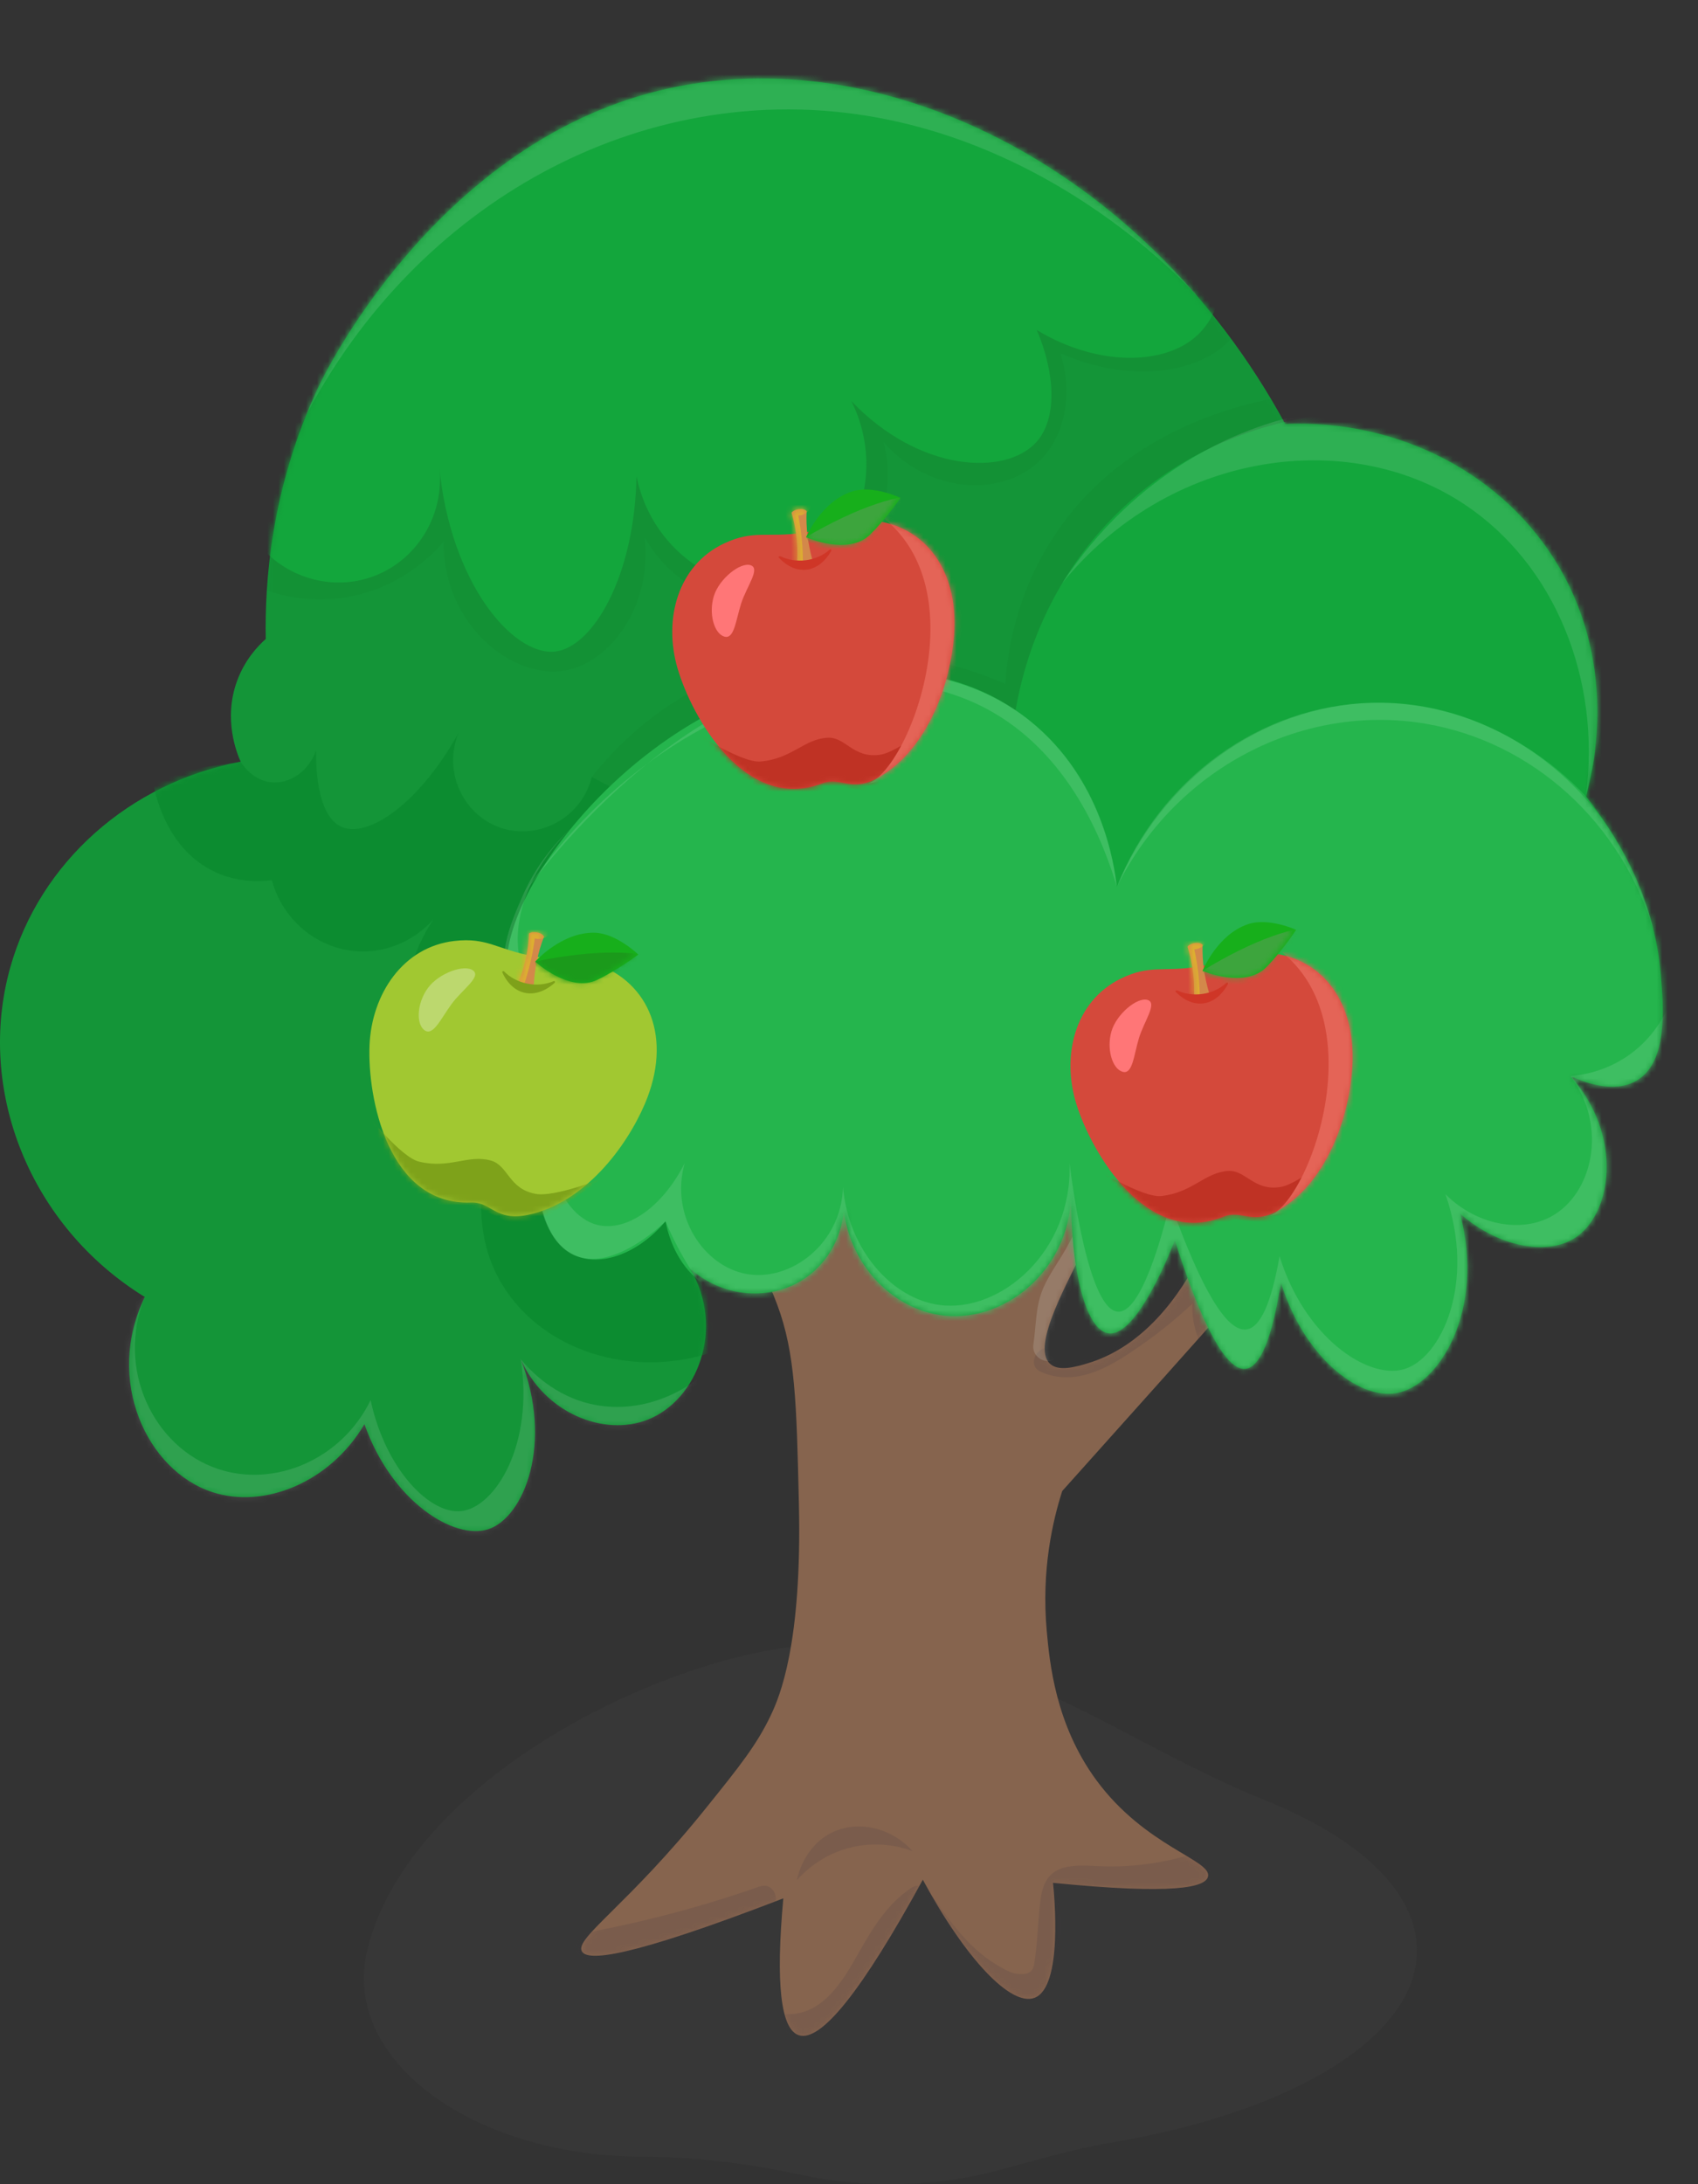 <svg width="308" height="396" viewBox="0 0 308 396" fill="none" xmlns="http://www.w3.org/2000/svg">
<rect x="0" y="0" width="308" height="396" fill="#333333" stroke="none"/>
<path fill-rule="evenodd" clip-rule="evenodd" d="M153.203 298C147.613 298 142.234 298.579 137.205 299.648C109.772 305.481 73.203 326.372 66.599 353.629C66.205 355.258 66 356.927 66 358.627C66 376.516 88.682 391.017 116.661 391.017C126.257 391.017 135.941 392.291 145.322 394.312C150.404 395.407 155.848 396 161.509 396C168.455 396 175.075 395.106 181.102 393.489C187.919 391.659 194.721 389.615 201.681 388.443C234.08 382.989 257.017 369.465 257.017 353.644C257.017 342.868 246.375 333.157 229.349 326.336C211.69 319.262 194.534 307.594 176.476 301.612C169.507 299.304 161.593 298 153.203 298Z" fill="#464646" fill-opacity="0.2"/>
<g clip-path="url(#clip0_1320_5848)">
<path d="M205.038 173.342C207.088 197.778 202.337 214.292 197.167 225.219C193.845 232.238 187.029 243.927 190.414 247.211C191.951 248.706 194.994 247.85 197.167 247.211C209.044 243.725 215.626 231.911 218.126 226.697C219.011 227.149 219.896 227.6 220.796 228.036C220.408 229.25 220.035 230.666 219.787 232.269C219.306 235.351 219.446 238.044 219.725 240.083C216.884 243.274 213.888 246.62 211.047 249.811C204.93 256.659 198.813 263.492 192.68 270.325C190.988 275.601 188.861 284.582 189.87 295.695C190.383 301.36 191.423 312.629 198.875 322.762C207.771 334.84 219.865 337.237 219.119 340.241C218.638 342.186 212.956 343.556 191.004 341.361C191.221 343.478 192.867 360.288 187.635 362.218C183.35 363.805 175.153 355.167 167.39 340.801C156.399 360.91 148.9 370.296 144.895 368.988C141.619 367.914 140.672 359.65 142.085 344.178C113.55 355.183 106.486 355.587 105.539 353.766C104.266 351.354 113.876 345.455 128.034 327.836C134.198 320.178 137.272 316.349 139.849 310.917C141.386 307.664 145.516 298.154 144.91 272.582C144.491 254.418 144.274 245.328 140.967 236.503C133.701 217.032 117.881 205.607 107.79 199.864C113.224 197.794 118.657 195.724 124.091 193.669C125.333 198.012 127.724 204.456 132.521 211.148C136.387 216.534 145.096 226.682 147.705 225.25C150.002 223.989 148.295 213.312 130.829 172.253L140.392 158.151C143.125 167.972 147.487 181.731 154.458 197.623C162.578 216.145 167.778 227.725 174.144 227.507C183.055 227.195 188.892 203.864 190.445 197.623C194.062 183.148 193.596 170.665 192.696 162.665C196.826 166.229 200.94 169.809 205.069 173.373L205.038 173.342Z" fill="#86644E"/>
<mask id="mask0_1320_5848" style="mask-type:luminance" maskUnits="userSpaceOnUse" x="105" y="158" width="116" height="212">
<path d="M205.038 173.342C207.088 197.778 202.337 214.292 197.167 225.219C193.845 232.238 187.029 243.927 190.414 247.211C191.951 248.706 194.994 247.85 197.167 247.211C209.044 243.725 215.626 231.911 218.126 226.697C219.011 227.149 219.896 227.6 220.796 228.036C220.408 229.25 220.035 230.666 219.787 232.269C219.306 235.351 219.446 238.044 219.725 240.083C216.884 243.274 213.888 246.62 211.047 249.811C204.93 256.659 198.813 263.492 192.68 270.325C190.988 275.601 188.861 284.582 189.87 295.695C190.383 301.36 191.423 312.629 198.875 322.762C207.771 334.84 219.865 337.237 219.119 340.241C218.638 342.186 212.956 343.556 191.004 341.361C191.221 343.478 192.867 360.288 187.635 362.218C183.35 363.805 175.153 355.167 167.39 340.801C156.399 360.91 148.9 370.296 144.895 368.988C141.619 367.914 140.672 359.65 142.085 344.178C113.55 355.183 106.486 355.587 105.539 353.766C104.266 351.354 113.876 345.455 128.034 327.836C134.198 320.178 137.272 316.349 139.849 310.917C141.386 307.664 145.516 298.154 144.91 272.582C144.491 254.418 144.274 245.328 140.967 236.503C133.701 217.032 117.881 205.607 107.79 199.864C113.224 197.794 118.657 195.724 124.091 193.669C125.333 198.012 127.724 204.456 132.521 211.148C136.387 216.534 145.096 226.682 147.705 225.25C150.002 223.989 148.295 213.312 130.829 172.253L140.392 158.151C143.125 167.972 147.487 181.731 154.458 197.623C162.578 216.145 167.778 227.725 174.144 227.507C183.055 227.195 188.892 203.864 190.445 197.623C194.062 183.148 193.596 170.665 192.696 162.665C196.826 166.229 200.94 169.809 205.069 173.373L205.038 173.342Z" fill="white"/>
</mask>
<g mask="url(#mask0_1320_5848)">
<path opacity="0.17" d="M219.818 334.964C213.189 337.455 206.249 338.684 199.17 338.326C193.953 338.062 189.622 337.968 188.768 344.194C188.302 347.618 188.271 351.089 187.806 354.513C187.511 356.677 187.604 358.171 184.592 357.875C183.21 357.735 181.673 356.755 180.493 356.039C175.463 352.972 171.955 347.883 168.679 343.12C167.965 342.093 166.521 341.47 165.356 342.248C160.901 345.206 158.277 349.579 155.7 354.155C152.905 359.105 149.273 365.284 142.83 365.175C139.709 365.128 139.709 369.984 142.83 370.031C148.698 370.14 153.278 366.467 156.616 361.906C159.923 357.377 161.848 351.618 166.055 347.821C169.113 352.147 172.42 356.319 176.767 359.401C180.742 362.202 188.069 365.455 191.268 359.914C192.649 357.533 192.649 354.482 192.882 351.836C193.068 349.813 193.208 347.789 193.441 345.782C193.752 343.011 195.475 342.949 197.881 343.12C202.477 343.447 207.072 343.167 211.574 342.326C211.869 342.964 212.382 343.478 213.08 343.571C215.44 343.914 217.722 343.852 220.02 343.182C221.805 342.669 222.069 340.77 221.339 339.525C223.886 338.264 222.644 333.89 219.802 334.964H219.818Z" fill="#433743"/>
<path opacity="0.17" d="M137.8 342.015C126.016 346.155 113.922 349.221 101.595 351.214C99.204 351.603 99.36 355.401 101.595 355.899C105.213 356.708 108.783 356.957 112.463 356.537C114.093 356.35 114.854 354.887 114.76 353.626C122.989 351.805 131.108 349.517 139.088 346.716C142.007 345.688 140.749 340.988 137.8 342.031V342.015Z" fill="#433743"/>
<path opacity="0.17" d="M224.941 226.137C224.786 226.044 224.615 225.981 224.445 225.888C224.025 224.363 222.302 223.258 220.951 224.3C220.237 223.911 219.554 223.507 218.856 223.055C216.341 221.405 214.012 225.203 216.123 227.024C215.766 227.834 215.751 228.767 216.154 229.686C213.686 232.301 211.046 234.744 208.221 236.986C204.278 240.114 196.608 246.869 191.252 244.519C188.427 243.274 185.943 247.46 188.799 248.721C195.537 251.678 201.995 247.429 207.429 243.585C210.565 241.375 213.53 238.947 216.309 236.332C216.309 236.456 216.278 236.581 216.278 236.721C216.201 239.834 217.132 242.791 218.747 245.421C220.377 248.083 224.569 245.639 222.939 242.962C220.951 239.725 220.936 236.83 221.836 233.234C222.085 232.223 222.271 231.32 222.1 230.324C222.131 230.293 222.162 230.246 222.193 230.215C222.473 230.339 222.768 230.448 223.063 230.557C225.655 231.522 227.286 227.444 224.926 226.121L224.941 226.137Z" fill="#433743"/>
<path opacity="0.17" d="M204.541 194.105C201.933 194.961 199.325 195.257 196.779 195.008C195.847 194.666 194.947 194.136 194.155 193.436C193.084 192.502 191.795 192.704 190.926 193.405C190.243 193.078 189.56 192.72 188.892 192.315C186.222 190.681 183.785 194.883 186.439 196.518C189.42 198.339 192.68 199.459 196.018 199.833C199.403 200.829 203.082 200.456 206.42 198.572C208.764 197.234 207.212 193.265 204.557 194.136L204.541 194.105Z" fill="#433743"/>
<path opacity="0.17" d="M177.295 219.366C175.82 221.654 173.476 223.258 170.744 223.507C166.645 223.88 165.978 220.97 164.906 217.685C162.966 211.724 161.289 205.685 159.83 199.584C159.1 196.549 154.427 197.825 155.157 200.876C156.352 205.888 157.703 210.853 159.224 215.771C160.295 219.242 161.118 224.098 164.099 226.526C169.704 231.071 178.087 227.102 181.487 221.81C183.179 219.18 178.987 216.736 177.295 219.351V219.366Z" fill="#433743"/>
<path opacity="0.17" d="M154.753 193.125C153.899 193.311 153.045 193.467 152.191 193.607C153.356 192.813 154.489 191.957 155.591 191.039C157.998 189.031 154.551 185.607 152.16 187.599C148.698 190.494 144.817 192.627 140.579 194.043C140.082 194.012 139.632 194.167 139.243 194.448C139.042 194.51 138.855 194.572 138.653 194.619C135.999 195.366 136.558 199.335 139.306 199.397C139.74 199.397 140.19 199.397 140.625 199.397C146.028 202.183 152.533 201.249 157.128 197.171C159.069 195.459 156.973 192.642 154.768 193.109L154.753 193.125Z" fill="#433743"/>
<path opacity="0.17" d="M129.82 198.401C129.292 196.471 125.923 196.004 125.085 198.448C123.548 202.884 120.551 206.526 116.577 208.969C113.922 210.604 116.313 214.744 119.03 213.172C123.998 210.292 129.494 206.572 130.394 200.424C130.518 199.6 130.27 198.915 129.835 198.401H129.82Z" fill="#433743"/>
<path opacity="0.15" d="M192.137 245.032C192.618 241.779 192.417 238.231 193.798 235.211C195.133 232.285 197.167 229.655 198.658 226.806C201.716 220.97 204.014 214.775 205.597 208.378C206.342 205.343 201.669 204.051 200.924 207.086C199.248 213.872 196.764 220.363 193.333 226.448C191.982 228.83 190.29 231.071 189.203 233.608C187.821 236.861 187.961 240.316 187.449 243.741C186.983 246.807 191.656 248.114 192.122 245.032H192.137Z" fill="#F4FFFF"/>
<path opacity="0.17" d="M144.553 340.879C145.67 339.618 149.024 336.131 154.675 334.871C159.798 333.719 163.928 335.011 165.542 335.618C161.615 331.275 155.591 329.968 150.918 332.24C145.872 334.684 144.677 340.194 144.537 340.879H144.553Z" fill="#433743"/>
</g>
<path d="M125.209 230.059C131.559 240.83 126.529 253.873 117.446 257.406C109.529 260.488 98.785 256.223 94.454 246.418C100.447 261.687 95.044 275.134 88.57 277.251C82.391 279.274 71.089 272.286 66.105 258.216C59.849 268.8 47.941 273.578 38.564 270.543C26.579 266.667 18.971 250.107 26.268 235.149C5.449 222.339 -4.394 197.67 1.863 175.397C7.204 156.377 23.505 141.886 43.656 138.104C42.989 136.61 40.458 130.446 42.989 123.489C44.401 119.613 46.777 117.123 48.205 115.847C48.019 105.963 49.028 88.687 57.831 70.009C58.948 67.644 78.494 27.643 117.602 16.934C158.013 5.852 207.274 29.355 233.123 76.858C253.709 76.002 272.883 85.916 282.787 102.788C293.748 121.435 288.734 140.672 287.678 144.423C298.468 157.98 300.703 170.214 301.247 176.658C301.743 182.588 302.597 192.502 296.9 195.895C292.692 198.401 287.026 196.098 284.868 195.086C294.571 206.059 292.366 220.129 285.675 224.441C280.583 227.725 271.734 226.09 264.825 220.02C269.483 237.437 261.084 251.305 253.197 252.597C246.273 253.733 236.368 245.764 232.347 232.487C230.313 245.468 227.705 247.974 225.935 248.177C221.557 248.643 216.558 235.694 213.096 224.845C212.723 225.826 206.358 242.48 201.064 241.733C197.028 241.172 194.171 230.589 194.249 215.6C194.683 229.312 183.008 239.694 171.38 238.527C160.979 237.468 152.176 227.336 152.937 215.195C153.899 221.686 151.26 228.114 146.121 231.678C139.973 235.943 131.295 235.367 125.271 230.075L125.209 230.059Z" fill="#149538"/>
<mask id="mask1_1320_5848" style="mask-type:luminance" maskUnits="userSpaceOnUse" x="0" y="14" width="302" height="264">
<path d="M125.209 230.059C131.559 240.83 126.529 253.873 117.446 257.406C109.529 260.488 98.785 256.223 94.454 246.418C100.447 261.687 95.044 275.134 88.57 277.251C82.391 279.274 71.089 272.286 66.105 258.216C59.849 268.8 47.941 273.578 38.564 270.543C26.579 266.667 18.971 250.107 26.268 235.149C5.449 222.339 -4.394 197.67 1.863 175.397C7.204 156.377 23.505 141.886 43.656 138.104C42.989 136.61 40.458 130.446 42.989 123.489C44.401 119.613 46.777 117.123 48.205 115.847C48.019 105.963 49.028 88.687 57.831 70.009C58.948 67.644 78.494 27.643 117.602 16.934C158.013 5.852 207.274 29.355 233.123 76.858C253.709 76.002 272.883 85.916 282.787 102.788C293.748 121.435 288.734 140.672 287.678 144.423C298.468 157.98 300.703 170.214 301.247 176.658C301.743 182.588 302.597 192.502 296.9 195.895C292.692 198.401 287.026 196.098 284.868 195.086C294.571 206.059 292.366 220.129 285.675 224.441C280.583 227.725 271.734 226.09 264.825 220.02C269.483 237.437 261.084 251.305 253.197 252.597C246.273 253.733 236.368 245.764 232.347 232.487C230.313 245.468 227.705 247.974 225.935 248.177C221.557 248.643 216.558 235.694 213.096 224.845C212.723 225.826 206.358 242.48 201.064 241.733C197.028 241.172 194.171 230.589 194.249 215.6C194.683 229.312 183.008 239.694 171.38 238.527C160.979 237.468 152.176 227.336 152.937 215.195C153.899 221.686 151.26 228.114 146.121 231.678C139.973 235.943 131.295 235.367 125.271 230.075L125.209 230.059Z" fill="white"/>
</mask>
<g mask="url(#mask1_1320_5848)">
<path opacity="0.05" d="M238.494 147.287C197.99 149.295 157.469 151.303 116.965 153.326C113.751 149.171 110.538 145.015 107.339 140.859C111.298 135.863 118.269 128.594 128.997 123.567C153.712 112.003 177.854 122.011 182.341 123.972C182.775 117.839 184.39 107.831 190.771 97.839C205.768 74.305 233.79 71.613 237.703 71.301C237.967 96.64 238.23 121.964 238.51 147.303L238.494 147.287Z" fill="#083F0A"/>
<path opacity="0.05" d="M160.279 80.142C163.214 91.535 157.314 103.411 146.649 107.893C135.703 112.485 122.802 107.987 116.965 97.434C118.315 109.886 110.708 120.127 102.527 121.559C93.041 123.224 80.419 113.465 80.466 98.228C78.634 100.36 73.448 105.792 64.816 107.878C52.847 110.757 43.376 105.014 41.544 103.862C43.687 96.625 45.829 89.387 47.956 82.15C104.25 68.079 160.528 53.993 216.821 39.923C223.062 45.651 226.944 53.122 225.034 58.492C222.426 65.854 208.329 71.052 192.354 64.064C194.714 71.426 193.192 79.255 188.349 83.768C181.502 90.134 168.415 89.527 160.264 80.142H160.279Z" fill="#083F0A"/>
<path d="M304.786 174.836C266.098 172.688 227.41 170.541 188.737 168.408C177.621 141.622 183.614 111.162 203.315 92.407C226.634 70.212 264.98 68.344 292.646 89.792C296.698 118.15 300.734 146.493 304.786 174.852V174.836Z" fill="#13A63C"/>
<path d="M43.656 138.104C43.904 138.509 45.767 141.451 49.136 141.824C52.505 142.198 56.014 139.863 57.333 136.034C57.302 137.933 57.24 147.77 61.898 149.887C66.664 152.05 75.917 145.902 83.183 132.875C80.295 139.816 83.974 147.816 90.898 150.104C97.823 152.392 105.554 148.174 107.339 140.859C109.249 141.871 111.159 142.867 113.068 143.879C119.604 177.202 126.14 210.542 132.676 243.865C116.468 250.963 98.568 245.422 91.007 232.752C82.608 218.682 90.992 202.557 91.411 201.794C88.803 201.545 82.189 200.549 77.78 195.366C71.43 187.911 71.974 174.603 80.59 164.004C77.19 169.653 70.964 172.953 64.553 172.455C57.411 171.895 51.263 166.743 49.307 159.583C47.087 159.863 43.221 160.003 39.169 158.167C29.078 153.591 27.619 141.264 27.541 140.47C32.928 139.692 38.3 138.898 43.687 138.12L43.656 138.104Z" fill="#0C8C30"/>
<path d="M269.094 254.465C236.166 273.329 188.349 264.177 153.169 229.53C144.817 236.612 134.027 237.546 127.305 232.596C122.523 229.079 121.141 223.6 120.722 221.421C115.94 227.086 109.435 229.608 104.654 227.756C98.444 225.343 97.59 216.503 97.139 211.755C95.929 199.226 102.201 189.218 105.476 184.767C97.792 184.377 94.423 182.152 93.01 179.661C86.039 167.505 113.022 128.267 148.45 122.602C154.334 121.668 172.218 118.804 186.92 130.773C199.806 141.264 202.088 156.595 202.585 160.797C210.751 141.155 228.838 128.065 248.679 127.427C270.864 126.711 285.38 141.917 287.678 144.392C292.288 149.233 307.829 166.696 308.015 192.129C308.295 231.211 272.059 252.768 269.11 254.465H269.094Z" fill="#25B54D"/>
<path d="M154.411 72.686C161.413 86.726 154.008 102.243 143.295 105.636C132.909 108.936 118.44 101.154 115.444 86.305C115.164 104.236 107.619 117.434 100.602 118.135C93.103 118.882 81.739 105.87 79.674 84.624C80.714 93.294 75.684 101.559 67.704 104.5C60.19 107.271 51.574 104.749 46.575 98.243C43.066 73.511 39.557 48.764 36.049 24.032C61.106 12.623 115.614 -7.471 176.426 9.572C188.349 12.919 199.046 17.261 208.516 22.039C224.274 34.024 225.019 53.231 217.334 60.639C211.403 66.367 198.968 66.461 188.054 59.83C191.33 67.457 191.904 75.815 187.976 80.157C182.449 86.29 166.831 85.714 154.396 72.686H154.411Z" fill="#13A63C"/>
<path opacity="0.12" d="M105.321 284.815C68.418 304.411 12.28 263.694 15.075 245.811C15.882 240.612 21.719 237.172 26.268 235.149C20.99 248.067 27.79 262.402 39.542 266.325C49.773 269.749 61.96 264.659 67.223 253.857C69.971 266.527 78.028 274.589 83.664 273.967C89.796 273.298 96.907 261.967 94.454 246.418C96.053 248.363 100.509 253.219 107.728 254.667C116.779 256.488 126.497 252.239 132.661 243.881C131.077 251.04 125.022 274.372 105.321 284.831V284.815Z" fill="#F4FFFF"/>
<path opacity="0.12" d="M125.209 230.059C122.895 226.371 121.452 223.164 120.722 221.437C119.589 222.511 111.376 230.184 104.654 227.771C96.643 224.908 96.224 209.748 97.76 201.358C99.189 193.561 102.961 187.926 105.476 184.798C104.11 184.813 96.456 184.829 93.01 179.693C89.47 174.432 92.668 167.225 94.904 162.198C97.59 156.143 101.393 152.159 103.8 149.964C92.901 160.377 91.659 173.529 96.907 179.086C100.85 183.272 107.96 182.588 110.149 182.307C108.783 184.035 94.811 202.012 101.331 215.289C101.968 216.581 104.219 221.172 108.55 222.122C113.705 223.258 120.163 218.9 124.199 210.868C121.483 220.378 127.631 229.577 135.424 230.978C143.466 232.41 152.641 225.437 152.905 215.211C153.93 226.682 161.832 235.46 170.417 236.597C181.471 238.06 194.59 226.931 194 210.868C194.497 214.837 197.493 237.624 202.818 237.811C207.056 237.966 210.86 223.787 212.273 218.028C217.908 233.81 222.519 241.484 226.074 241.032C228.605 240.706 230.608 236.285 232.098 227.756C236.631 242.402 247.996 250.075 254.563 248.27C261.471 246.355 267.79 232.596 262.185 216.503C267.806 222.137 275.894 223.585 281.436 220.518C288.811 216.456 291.761 204.362 284.883 195.101C287.181 194.899 291.14 194.199 295.083 191.553C303.358 185.996 304.631 176.471 304.817 174.868C305.112 180.689 305.081 188.845 303.497 198.386C303.187 200.3 297.567 232.55 279.434 251.461C242.422 290.076 152.61 273.796 125.24 230.075L125.209 230.059Z" fill="#F4FFFF"/>
<path opacity="0.12" d="M299.927 168.688C294.074 149.093 277.974 134.478 258.553 131.209C236.15 127.427 213.173 139.38 202.585 160.797C200.334 153.155 194.124 136.454 178.739 128.392C155.296 116.096 118.191 127.847 94.904 162.167C97.574 158.431 126.668 118.695 162.329 121.761C166.878 122.15 177.31 123.053 186.92 130.773C199.915 141.217 202.119 156.673 202.585 160.797C210.379 141.139 228.667 127.956 248.679 127.427C272.292 126.804 294.167 143.91 299.942 168.688H299.927Z" fill="#F4FFFF"/>
<path opacity="0.12" d="M217.101 53.651C213.22 49.433 181.409 15.907 134.601 20.218C93.693 23.985 58.187 55.099 46.559 98.259C46.839 44.546 86.815 2.537 131.791 0.109C166.024 -1.728 199.868 19.518 217.101 53.651Z" fill="#F4FFFF"/>
<path opacity="0.12" d="M292.941 121.248C291.186 128.968 289.416 136.672 287.662 144.392C290.503 123.038 281.933 102.212 265.57 91.395C244.006 77.138 211.807 82.196 192.696 105.714C196.919 99.302 205.007 89.06 218.545 81.729C247.546 66.025 277.322 76.795 282.415 78.725C285.923 92.905 289.432 107.068 292.941 121.248Z" fill="#F4FFFF"/>
</g>
<path fill-rule="evenodd" clip-rule="evenodd" d="M217.463 175.262C221.021 174.702 223.292 172.745 228.531 172.709C238.756 172.655 246.004 180.638 245.295 193.329C244.815 201.783 241.123 213.813 232.235 219.242C227.198 222.317 225.325 219.222 221.916 220.59C208.106 226.177 198.051 209.169 195.254 200.208C192.504 191.41 194.936 181.539 203.286 177.431C208.589 174.827 210.952 176.288 217.46 175.242L217.463 175.262Z" fill="#D4493B"/>
<mask id="mask2_1320_5848" style="mask-type:luminance" maskUnits="userSpaceOnUse" x="194" y="172" width="52" height="50">
<path d="M217.463 175.262C221.021 174.702 223.292 172.745 228.531 172.709C238.756 172.655 246.004 180.638 245.295 193.329C244.815 201.783 241.123 213.813 232.235 219.242C227.198 222.317 225.325 219.222 221.916 220.59C208.106 226.177 198.051 209.169 195.254 200.208C192.504 191.41 194.936 181.539 203.286 177.431C208.589 174.827 210.952 176.288 217.46 175.242L217.463 175.262Z" fill="white"/>
</mask>
<g mask="url(#mask2_1320_5848)">
<path fill-rule="evenodd" clip-rule="evenodd" d="M198.868 211.919C198.868 211.919 207.269 217.205 210.645 216.844C216.325 216.226 218.463 212.606 222.721 212.298C225.967 212.064 227.421 216.014 232.303 215.202C235.75 214.617 242.677 208.516 242.677 208.516L233.104 222.048L223.844 221.054L211.282 225.762L198.848 211.922L198.868 211.919Z" fill="#BF3224"/>
<path fill-rule="evenodd" clip-rule="evenodd" d="M228.988 220.543C236.428 222.164 253.429 179.043 225.724 168.824C225.724 168.824 248.267 169.281 247.15 193.591C245.903 220.736 228.97 220.567 228.97 220.567L228.988 220.543Z" fill="#E46457"/>
</g>
<path fill-rule="evenodd" clip-rule="evenodd" d="M218.136 171.276C217.367 170.587 215.738 171.078 215.401 171.643C215.815 172.921 216.102 174.198 216.305 175.487C216.56 177.11 216.65 178.759 216.59 180.41C217.755 181.719 218.625 181.283 219.325 180.043C218.498 177.231 218.04 174.319 218.136 171.276Z" fill="#D3884A"/>
<mask id="mask3_1320_5848" style="mask-type:luminance" maskUnits="userSpaceOnUse" x="215" y="170" width="5" height="12">
<path d="M218.136 171.276C217.367 170.587 215.738 171.078 215.401 171.643C215.815 172.921 216.102 174.198 216.305 175.487C216.56 177.11 216.65 178.759 216.59 180.41C217.755 181.719 218.625 181.283 219.325 180.043C218.498 177.231 218.04 174.319 218.136 171.276Z" fill="white"/>
</mask>
<g mask="url(#mask3_1320_5848)">
<path fill-rule="evenodd" clip-rule="evenodd" d="M216.044 169.9L213.451 170.223L214.99 181.621L217.62 182.209C217.721 178.654 217.275 173.927 216.044 169.9Z" fill="#DDAE30"/>
<path fill-rule="evenodd" clip-rule="evenodd" d="M216.368 168.57C217.598 168.397 218.704 169.055 218.837 170.036C218.97 171.017 218.072 171.947 216.838 172.099C215.604 172.25 214.502 171.614 214.369 170.633C214.235 169.652 215.137 168.742 216.368 168.57Z" fill="#DDAE30"/>
</g>
<path fill-rule="evenodd" clip-rule="evenodd" d="M213.474 179.579C213.474 179.579 213.301 179.564 213.245 179.615C213.192 179.687 213.209 179.791 213.281 179.844C216.434 183.078 220.451 182.595 222.736 178.419C222.788 178.347 222.751 178.246 222.696 178.169C222.624 178.117 222.517 178.112 222.464 178.185C220.104 180.39 216.325 180.9 213.512 179.552L213.474 179.579Z" fill="#CF3627"/>
<path fill-rule="evenodd" clip-rule="evenodd" d="M218.093 176.016C218.093 176.016 225.816 179.298 229.712 175.337C232.56 172.437 235.108 168.582 235.108 168.582C235.108 168.582 230.167 166.312 226.416 167.542C220.763 169.413 218.117 176.034 218.117 176.034L218.093 176.016Z" fill="#17AF1B"/>
<mask id="mask4_1320_5848" style="mask-type:luminance" maskUnits="userSpaceOnUse" x="218" y="167" width="17" height="11">
<path d="M218.093 176.016C218.093 176.016 225.584 179.313 229.335 175.376C232.078 172.492 234.522 168.653 234.522 168.653C234.522 168.653 229.706 166.363 226.101 167.57C220.635 169.412 218.093 176.016 218.093 176.016Z" fill="white"/>
</mask>
<g mask="url(#mask4_1320_5848)">
<path fill-rule="evenodd" clip-rule="evenodd" d="M240.742 167.801L243.622 175.663L223.086 184.163L218.094 176.016C227.493 170.314 234.773 167.803 240.742 167.801Z" fill="#3DA53D"/>
</g>
<path fill-rule="evenodd" clip-rule="evenodd" d="M208.158 181.291C210.015 181.851 207.524 185.121 206.572 188.277C205.64 191.43 205.436 194.873 203.599 194.31C201.741 193.75 200.683 190.143 201.611 186.969C202.543 183.816 206.3 180.73 208.158 181.291Z" fill="#FF7677"/>
<path fill-rule="evenodd" clip-rule="evenodd" d="M145.568 96.621C149.135 96.128 151.443 94.215 156.682 94.277C166.906 94.416 174.002 102.534 173.054 115.209C172.414 123.653 168.497 135.611 159.508 140.872C154.413 143.851 152.599 140.721 149.165 142.025C135.253 147.35 125.52 130.156 122.892 121.143C120.308 112.295 122.926 102.472 131.352 98.522C136.704 96.018 139.038 97.524 145.565 96.6L145.568 96.621Z" fill="#D4493B"/>
<mask id="mask5_1320_5848" style="mask-type:luminance" maskUnits="userSpaceOnUse" x="121" y="94" width="53" height="50">
<path d="M145.568 96.621C149.135 96.128 151.443 94.215 156.682 94.277C166.906 94.416 174.002 102.534 173.054 115.209C172.414 123.653 168.497 135.611 159.508 140.872C154.413 143.851 152.599 140.721 149.165 142.025C135.253 147.35 125.52 130.156 122.892 121.143C120.308 112.295 122.926 102.472 131.352 98.522C136.704 96.018 139.038 97.524 145.565 96.6L145.568 96.621Z" fill="white"/>
</mask>
<g mask="url(#mask5_1320_5848)">
<path fill-rule="evenodd" clip-rule="evenodd" d="M126.285 132.92C126.285 132.92 134.585 138.364 137.967 138.067C143.658 137.556 145.863 133.977 150.126 133.75C153.376 133.577 154.755 137.553 159.652 136.834C163.109 136.313 170.15 130.344 170.15 130.344L160.324 143.693L151.084 142.525L138.435 146.995L126.264 132.923L126.285 132.92Z" fill="#BF3224"/>
<path fill-rule="evenodd" clip-rule="evenodd" d="M156.236 142.111C163.644 143.872 181.456 101.079 153.949 90.339C153.949 90.339 176.479 91.222 174.903 115.506C173.145 142.623 156.218 142.135 156.218 142.135L156.236 142.111Z" fill="#E46457"/>
</g>
<path fill-rule="evenodd" clip-rule="evenodd" d="M146.316 92.648C145.559 91.945 143.922 92.405 143.574 92.963C143.964 94.249 144.227 95.531 144.405 96.824C144.63 98.451 144.688 100.102 144.597 101.751C145.738 103.082 146.616 102.663 147.339 101.436C146.565 98.609 146.162 95.688 146.316 92.648Z" fill="#D3884A"/>
<mask id="mask6_1320_5848" style="mask-type:luminance" maskUnits="userSpaceOnUse" x="143" y="92" width="5" height="11">
<path d="M146.316 92.648C145.559 91.945 143.922 92.405 143.574 92.963C143.964 94.249 144.227 95.531 144.405 96.824C144.63 98.451 144.688 100.102 144.597 101.751C145.738 103.082 146.616 102.663 147.339 101.436C146.565 98.609 146.162 95.688 146.316 92.648Z" fill="white"/>
</mask>
<g mask="url(#mask6_1320_5848)">
<path fill-rule="evenodd" clip-rule="evenodd" d="M144.25 91.233L141.651 91.507L142.975 102.932L145.593 103.569C145.761 100.017 145.405 95.283 144.25 91.233Z" fill="#DDAE30"/>
<path fill-rule="evenodd" clip-rule="evenodd" d="M144.599 89.909C145.832 89.76 146.925 90.438 147.04 91.421C147.155 92.404 146.239 93.317 145.002 93.446C143.766 93.574 142.676 92.917 142.561 91.934C142.446 90.95 143.365 90.058 144.599 89.909Z" fill="#DDAE30"/>
</g>
<path fill-rule="evenodd" clip-rule="evenodd" d="M141.498 100.862C141.498 100.862 141.325 100.843 141.268 100.894C141.214 100.965 141.229 101.069 141.3 101.123C144.391 104.416 148.417 104.009 150.78 99.876C150.834 99.805 150.798 99.704 150.745 99.626C150.674 99.572 150.567 99.566 150.513 99.637C148.111 101.797 144.324 102.236 141.536 100.835L141.498 100.862Z" fill="#CF3627"/>
<path fill-rule="evenodd" clip-rule="evenodd" d="M146.183 97.386C146.183 97.386 153.843 100.814 157.813 96.927C160.715 94.081 163.336 90.275 163.336 90.275C163.336 90.275 158.438 87.911 154.665 89.071C148.977 90.835 146.207 97.404 146.207 97.404L146.183 97.386Z" fill="#17AF1B"/>
<mask id="mask7_1320_5848" style="mask-type:luminance" maskUnits="userSpaceOnUse" x="146" y="88" width="17" height="11">
<path d="M146.183 97.386C146.183 97.386 153.611 100.824 157.435 96.958C160.232 94.126 162.748 90.334 162.748 90.334C162.748 90.334 157.976 87.954 154.349 89.093C148.849 90.831 146.183 97.386 146.183 97.386Z" fill="white"/>
</mask>
<g mask="url(#mask7_1320_5848)">
<path fill-rule="evenodd" clip-rule="evenodd" d="M168.983 89.6L171.713 97.514L151.022 105.626L146.183 97.386C155.689 91.863 163.014 89.49 168.983 89.6Z" fill="#3DA53D"/>
</g>
<path fill-rule="evenodd" clip-rule="evenodd" d="M136.15 102.473C137.997 103.068 135.445 106.291 134.433 109.428C133.442 112.563 133.173 116.002 131.347 115.404C129.5 114.809 128.51 111.182 129.498 108.027C130.489 104.892 134.303 101.877 136.15 102.473Z" fill="#FF7677"/>
<path fill-rule="evenodd" clip-rule="evenodd" d="M96.706 173.377C100.276 174.056 103.102 172.961 108.096 174.735C117.843 178.173 122.004 188.269 116.988 200.095C113.637 207.957 106.015 218.162 95.698 220.264C89.85 221.469 89.128 217.877 85.426 218.009C70.379 218.578 66.633 198.978 67.027 189.517C67.422 180.21 73.117 171.647 82.447 170.596C88.383 169.917 90.113 172.129 96.684 173.356L96.706 173.377Z" fill="#A1C831"/>
<mask id="mask8_1320_5848" style="mask-type:luminance" maskUnits="userSpaceOnUse" x="67" y="170" width="53" height="51">
<path d="M96.706 173.377C100.276 174.056 103.102 172.961 108.096 174.735C117.843 178.173 122.004 188.269 116.988 200.095C113.637 207.957 106.015 218.162 95.698 220.264C89.85 221.469 89.128 217.877 85.426 218.009C70.379 218.578 66.633 198.978 67.027 189.517C67.422 180.21 73.117 171.647 82.447 170.596C88.383 169.917 90.113 172.129 96.684 173.356L96.706 173.377Z" fill="white"/>
</mask>
<g mask="url(#mask8_1320_5848)">
<path fill-rule="evenodd" clip-rule="evenodd" d="M66.48 201.891C66.48 201.891 72.678 209.796 76.008 210.607C81.615 211.964 84.9 209.249 89.04 210.41C92.216 211.307 92.238 215.556 97.166 216.454C100.649 217.089 109.322 213.629 109.322 213.629L95.589 223.221L87.113 219.104L73.555 219.301L66.458 201.891H66.48Z" fill="#7EA21A"/>
</g>
<path fill-rule="evenodd" clip-rule="evenodd" d="M98.699 169.83C98.195 168.91 96.487 168.822 95.961 169.238C95.918 170.596 95.764 171.91 95.501 173.202C95.195 174.845 94.713 176.443 94.078 177.976C94.757 179.619 95.72 179.509 96.816 178.568C96.991 175.611 97.56 172.677 98.677 169.83H98.699Z" fill="#D3884A"/>
<mask id="mask9_1320_5848" style="mask-type:luminance" maskUnits="userSpaceOnUse" x="94" y="169" width="5" height="11">
<path d="M98.699 169.83C98.195 168.91 96.487 168.822 95.961 169.238C95.918 170.596 95.764 171.91 95.501 173.202C95.195 174.845 94.713 176.443 94.078 177.976C94.757 179.619 95.72 179.509 96.816 178.568C96.991 175.611 97.56 172.677 98.677 169.83H98.699Z" fill="white"/>
</mask>
<g mask="url(#mask9_1320_5848)">
<path fill-rule="evenodd" clip-rule="evenodd" d="M97.188 167.793L94.626 167.224L92.194 178.589L94.494 180.057C95.808 176.706 96.991 172.063 97.21 167.793H97.188Z" fill="#DDAE30"/>
<path fill-rule="evenodd" clip-rule="evenodd" d="M97.955 166.654C99.181 166.917 100.014 167.924 99.795 168.888C99.576 169.851 98.415 170.443 97.188 170.18C95.962 169.917 95.129 168.91 95.349 167.946C95.567 166.983 96.728 166.391 97.955 166.654Z" fill="#DDAE30"/>
</g>
<path fill-rule="evenodd" clip-rule="evenodd" d="M91.427 176.115C91.427 176.115 91.274 176.049 91.186 176.093C91.121 176.137 91.077 176.246 91.121 176.312C93.004 180.451 97.013 181.393 100.605 178.195C100.67 178.13 100.692 178.02 100.648 177.954C100.605 177.867 100.495 177.845 100.408 177.889C97.407 179.181 93.639 178.37 91.427 176.115Z" fill="#7EA11A"/>
<path fill-rule="evenodd" clip-rule="evenodd" d="M97.057 174.319C97.057 174.319 103.277 180.079 108.337 177.648C112.038 175.874 115.784 173.071 115.784 173.071C115.784 173.071 111.841 169.216 107.877 169.107C101.875 168.954 97.079 174.341 97.079 174.341L97.057 174.319Z" fill="#17AF1B"/>
<mask id="mask10_1320_5848" style="mask-type:luminance" maskUnits="userSpaceOnUse" x="97" y="169" width="19" height="10">
<path d="M97.057 174.319C97.057 174.319 103.058 180.035 107.986 177.56C111.578 175.764 115.236 172.939 115.236 172.939C115.236 172.939 111.447 169.107 107.592 169.019C101.766 168.91 97.079 174.319 97.079 174.319H97.057Z" fill="white"/>
</mask>
<g mask="url(#mask10_1320_5848)">
<path fill-rule="evenodd" clip-rule="evenodd" d="M121.413 174.253L121.457 182.706L99.006 183.779L97.057 174.319C107.942 172.129 115.74 172.216 121.413 174.253Z" fill="#1B9A1B"/>
</g>
<path fill-rule="evenodd" clip-rule="evenodd" d="M85.798 175.94C87.375 177.1 83.871 179.356 81.899 182.05C79.928 184.743 78.57 187.919 76.993 186.78C75.416 185.619 75.635 181.809 77.628 179.115C79.6 176.422 84.221 174.779 85.798 175.94Z" fill="#BCD86E"/>
</g>
<defs>
<clipPath id="clip0_1320_5848">
<rect width="308" height="370" fill="white"/>
</clipPath>
</defs>
</svg>
